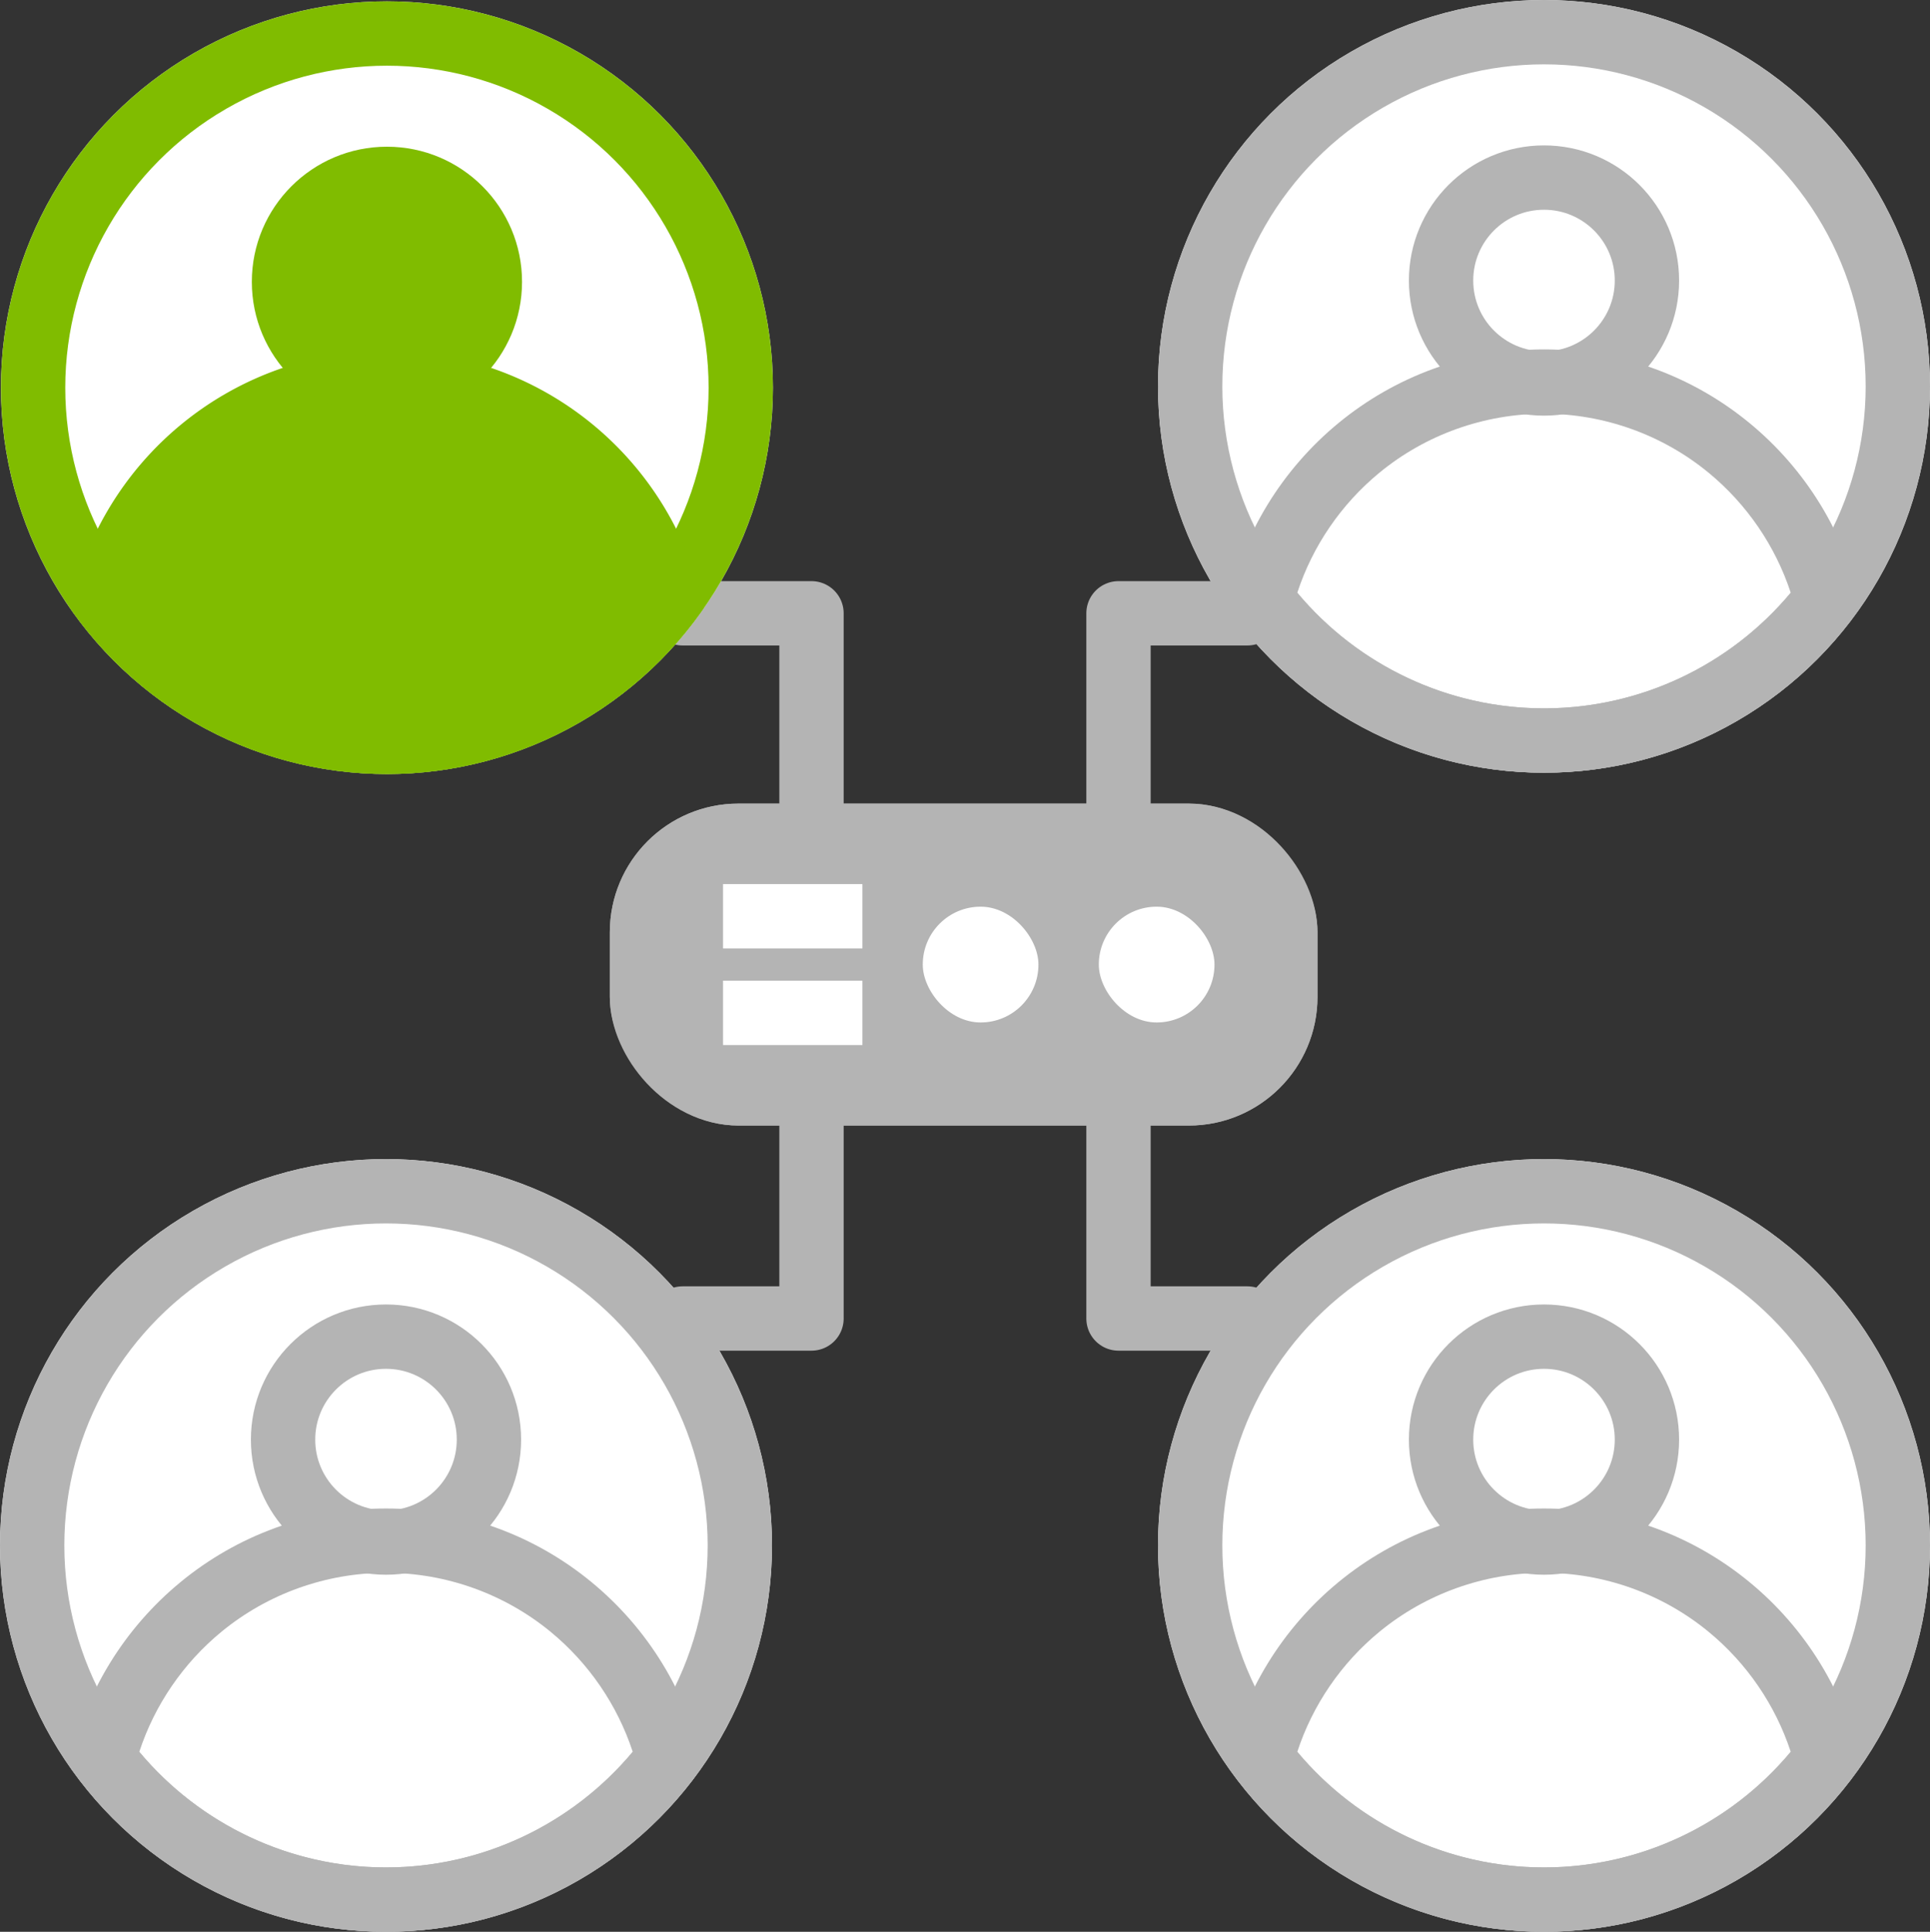 <svg xmlns="http://www.w3.org/2000/svg" id="icon_admin" width="60" height="60.042" viewBox="0 0 60 60.042">
    <rect x="0" y="0" width="60" height="60.042" fill="#333333" stroke="none"/>
    <defs>
        <style>
            .cls-1,.cls-7{fill:#fff}.cls-1,.cls-3{stroke:#b4b4b4}.cls-1,.cls-2,.cls-3{stroke-linecap:round;stroke-linejoin:round}.cls-1,.cls-3{stroke-width:2px}.cls-2,.cls-3,.cls-9{fill:none}.cls-5{fill:#80bc00}.cls-10,.cls-8{stroke:none}.cls-10{fill:#b4b4b4}
        </style>
    </defs>
    <g id="Group_2410" transform="translate(0 .021)">
        <g id="Group_2405">
            <g id="Ellipse_166" class="cls-1" transform="translate(0 36.004)">
                <ellipse cx="12" cy="12.008" class="cls-8" rx="12" ry="12.008"/>
                <ellipse cx="12" cy="12.008" class="cls-9" rx="11" ry="11.008"/>
            </g>
            <g id="Path_1005" class="cls-2">
                <path d="M12 60.021a11.98 11.98 0 0 0 9.853-5.164 10.069 10.069 0 0 0-19.706 0A11.98 11.98 0 0 0 12 60.021z" class="cls-8"/>
                <path d="M12 58.021c2.969 0 5.775-1.33 7.67-3.596-.477-1.45-1.364-2.752-2.556-3.731-1.436-1.18-3.252-1.83-5.114-1.83s-3.678.65-5.114 1.83c-1.192.979-2.08 2.282-2.555 3.731 1.894 2.266 4.7 3.596 7.669 3.596m0 2c-4.084 0-7.685-2.046-9.853-5.164.96-4.565 5.006-7.993 9.853-7.993 4.847 0 8.893 3.428 9.853 7.993-2.168 3.118-5.769 5.164-9.853 5.164z" class="cls-10"/>
            </g>
            <g id="Ellipse_167" class="cls-3" transform="translate(7.8 40.523)">
                <circle cx="4.2" cy="4.2" r="4.2" class="cls-8"/>
                <circle cx="4.2" cy="4.2" r="3.2" class="cls-9"/>
            </g>
        </g>
        <path id="Path_1006" d="M25.228 34.059v6.9h-4.006" class="cls-3"/>
        <path id="Path_1007" d="M25.228 25.941v-6.9h-4.006" class="cls-3"/>
        <g id="Group_2406">
            <g id="Ellipse_168" fill="#fff" stroke="#80bc00" stroke-miterlimit="10" stroke-width="2px" transform="translate(.029 .021)">
                <ellipse cx="12" cy="12.008" class="cls-8" rx="12" ry="12.008"/>
                <ellipse cx="12" cy="12.008" class="cls-9" rx="11" ry="11.008"/>
            </g>
            <path id="Path_1008" d="M12.029 24.037a11.976 11.976 0 0 0 9.853-5.164 10.069 10.069 0 0 0-19.706 0 11.978 11.978 0 0 0 9.853 5.164z" class="cls-5"/>
            <circle id="Ellipse_169" cx="4.2" cy="4.2" r="4.2" class="cls-5" transform="translate(7.829 4.539)"/>
        </g>
        <g id="Group_2407">
            <g id="Ellipse_170" class="cls-1" transform="translate(36 36.004)">
                <ellipse cx="12" cy="12.008" class="cls-8" rx="12" ry="12.008"/>
                <ellipse cx="12" cy="12.008" class="cls-9" rx="11" ry="11.008"/>
            </g>
            <g id="Path_1009" class="cls-2">
                <path d="M48 60.021a11.98 11.98 0 0 1-9.853-5.164 10.069 10.069 0 0 1 19.706 0A11.98 11.98 0 0 1 48 60.021z" class="cls-8"/>
                <path d="M48 58.021c2.969 0 5.775-1.33 7.67-3.596-.477-1.45-1.364-2.752-2.556-3.731-1.436-1.18-3.252-1.83-5.114-1.83s-3.678.65-5.114 1.83c-1.192.979-2.08 2.282-2.555 3.731 1.894 2.266 4.7 3.596 7.669 3.596m0 2c-4.084 0-7.685-2.046-9.853-5.164.96-4.565 5.006-7.993 9.853-7.993 4.847 0 8.893 3.428 9.853 7.993-2.168 3.118-5.769 5.164-9.853 5.164z" class="cls-10"/>
            </g>
            <g id="Ellipse_171" class="cls-3" transform="translate(43.8 40.523)">
                <circle cx="4.2" cy="4.2" r="4.2" class="cls-8"/>
                <circle cx="4.2" cy="4.2" r="3.2" class="cls-9"/>
            </g>
        </g>
        <g id="Group_2408">
            <g id="Ellipse_172" class="cls-1" transform="translate(36 -.021)">
                <ellipse cx="12" cy="12.008" class="cls-8" rx="12" ry="12.008"/>
                <ellipse cx="12" cy="12.008" class="cls-9" rx="11" ry="11.008"/>
            </g>
            <g id="Path_1010" class="cls-2">
                <path d="M48 24a11.977 11.977 0 0 1-9.853-5.164 10.069 10.069 0 0 1 19.706 0A11.977 11.977 0 0 1 48 24z" class="cls-8"/>
                <path d="M48 21.996c2.97 0 5.776-1.33 7.67-3.596-.477-1.45-1.364-2.752-2.556-3.731-1.436-1.18-3.252-1.83-5.114-1.83s-3.678.65-5.114 1.83c-1.192.979-2.08 2.282-2.555 3.731 1.893 2.267 4.7 3.596 7.669 3.596m0 2c-4.084 0-7.685-2.045-9.853-5.164.96-4.565 5.006-7.993 9.853-7.993 4.847 0 8.893 3.428 9.853 7.993-2.168 3.119-5.769 5.164-9.853 5.164z" class="cls-10"/>
            </g>
            <g id="Ellipse_173" class="cls-3" transform="translate(43.8 4.498)">
                <circle cx="4.2" cy="4.2" r="4.2" class="cls-8"/>
                <circle cx="4.2" cy="4.2" r="3.2" class="cls-9"/>
            </g>
        </g>
        <path id="Path_1011" d="M34.772 34.059v6.9h4.006" class="cls-3"/>
        <path id="Path_1012" d="M34.772 25.941v-6.9h4.006" class="cls-3"/>
        <g id="Group_2409">
            <g id="Rectangle_484" fill="#b4b4b4" stroke="#b4b4b4" stroke-linecap="round" stroke-linejoin="round" stroke-width="2px" transform="translate(18.958 24.955)">
                <rect width="22" height="10.007" class="cls-8" rx="4"/>
                <rect width="20" height="8.007" x="1" y="1" class="cls-9" rx="3"/>
            </g>
            <path id="Rectangle_485" d="M0 0H4.333V2.001H0z" class="cls-7" transform="translate(22.478 27.457)"/>
            <path id="Rectangle_486" d="M0 0H4.333V2.001H0z" class="cls-7" transform="translate(22.478 30.459)"/>
            <rect id="Rectangle_487" width="3.596" height="3.599" class="cls-7" rx="1.798" transform="translate(28.687 28.159)"/>
            <rect id="Rectangle_488" width="3.596" height="3.599" class="cls-7" rx="1.798" transform="translate(34.16 28.159)"/>
        </g>
    </g>
</svg>
